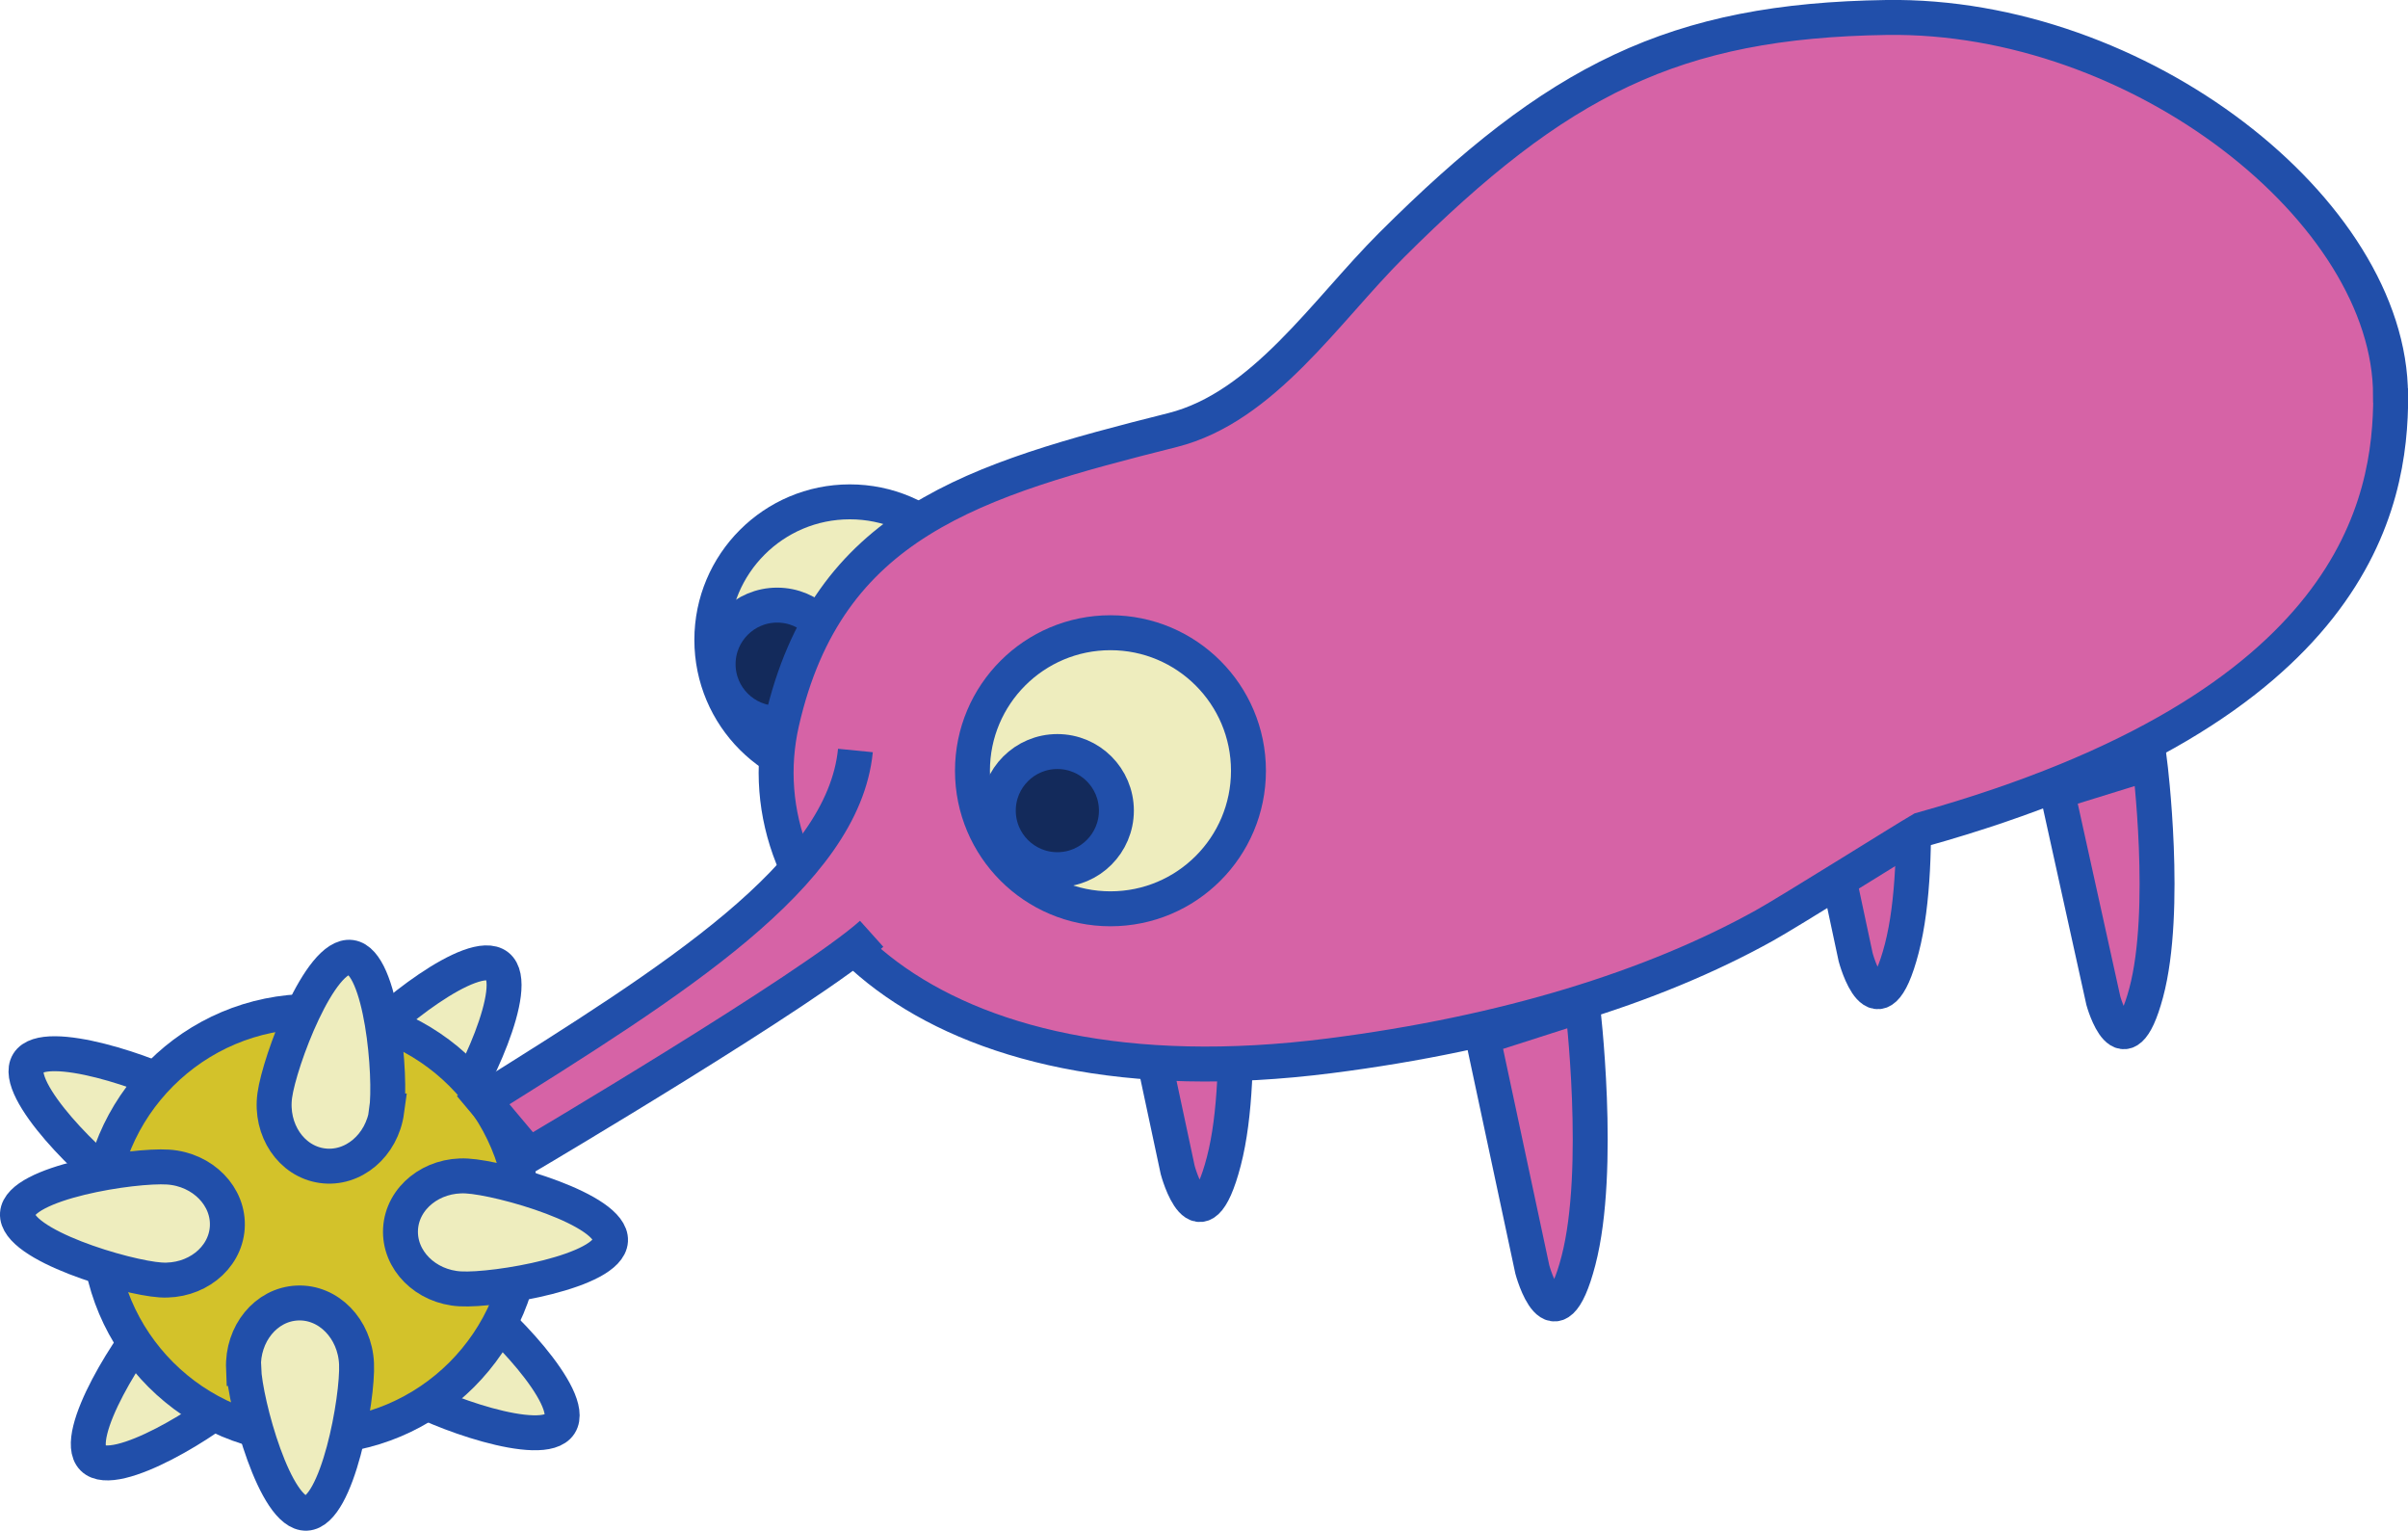 <?xml version="1.0" encoding="UTF-8"?><svg id="Layer_2" xmlns="http://www.w3.org/2000/svg" viewBox="0 0 137.85 87.6"><defs><style>.cls-1{fill:#eeedbe;}.cls-1,.cls-2,.cls-3,.cls-4{stroke:#214faa;stroke-miterlimit:10;stroke-width:2px;}.cls-2{fill:#132a5b;}.cls-3{fill:#d3c22a;}.cls-4{fill:#d663a6;}</style></defs><g id="Layer_2-2"><path class="cls-1" d="m25.78,63.9c-1.24,1.56-3.38,1.93-4.78.82s-1.53-3.28-.29-4.84,6.37-5.7,7.77-4.59c1.4,1.11-1.46,7.05-2.7,8.61Z"/><path class="cls-1" d="m9.02,75.22c1.42-1.41,3.58-1.52,4.84-.25s1.13,3.44-.28,4.84-7,4.91-8.26,3.64,2.29-6.83,3.7-8.23Z"/><path class="cls-1" d="m10.48,62.5c1.7,1.05,2.31,3.13,1.37,4.65-.94,1.52-3.08,1.9-4.77.86-1.7-1.05-6.41-5.66-5.47-7.18s7.17.63,8.87,1.67Z"/><path class="cls-1" d="m23.22,79.65c-1.68-1.08-2.25-3.18-1.28-4.68s3.11-1.84,4.79-.76c1.68,1.08,6.29,5.79,5.32,7.29s-7.16-.77-8.83-1.86Z"/><circle class="cls-3" cx="17.82" cy="70.06" r="12.18"/><path class="cls-1" d="m26.35,73.76c-1.99-.11-3.52-1.65-3.42-3.43s1.8-3.14,3.79-3.03c1.99.11,8.33,1.92,8.23,3.7s-6.6,2.87-8.59,2.76Z"/><path class="cls-1" d="m22.14,63.58c-.27,1.98-1.93,3.38-3.7,3.13s-2.98-2.05-2.71-4.02,2.59-8.15,4.36-7.9,2.32,6.82,2.04,8.79Z"/><path class="cls-1" d="m13.94,78.32c-.08-1.99,1.29-3.67,3.08-3.75,1.79-.08,3.3,1.48,3.39,3.47s-1.09,8.48-2.87,8.56-3.51-6.29-3.59-8.28Z"/><path class="cls-1" d="m9.62,66.79c1.99.13,3.51,1.69,3.39,3.47s-1.83,3.12-3.82,2.99-8.31-2-8.19-3.79,6.63-2.8,8.62-2.67Z"/><circle class="cls-1" cx="48.65" cy="36.62" r="7.9"/><path class="cls-4" d="m64.58,53.66l2.84,13.3s1.27,4.76,2.64-.5.23-14.63.23-14.63l-5.71,1.83Z"/><path class="cls-4" d="m103.39,41.48l2.84,13.3s1.27,4.76,2.64-.5.23-14.63.23-14.63l-5.71,1.83Z"/><circle class="cls-2" cx="44.49" cy="38.01" r="3.38"/><path class="cls-4" d="m136.85,22.63c0-10.55-14.41-21.85-28.86-21.63-12.14.18-18.84,3.56-28.33,13.03-3.78,3.77-7.34,9.27-12.53,10.58-11.38,2.86-19.76,5.31-22.37,16.71-2.36,10.28,7.93,22.1,31.38,19.1,10.04-1.28,18.47-3.9,24.86-7.45,1.46-.81,7.94-4.88,8.99-5.49h0c24.93-6.97,26.87-18.71,26.87-24.84Z"/><circle class="cls-1" cx="63.57" cy="44.11" r="7.9"/><path class="cls-4" d="m48.97,42.95c-.7,7.13-10.38,13.16-21.31,20.01l2.63,3.13s16.12-9.52,19.61-12.65"/><path class="cls-4" d="m84.88,59.35l2.84,13.3s1.27,4.76,2.64-.5c1.37-5.26.23-14.63.23-14.63l-5.71,1.83Z"/><path class="cls-4" d="m117.77,45.31l2.64,11.96s1.18,4.28,2.45-.45c1.27-4.73.21-13.15.21-13.15l-5.3,1.64Z"/><circle class="cls-2" cx="60.53" cy="46.39" r="3.38"/></g></svg>